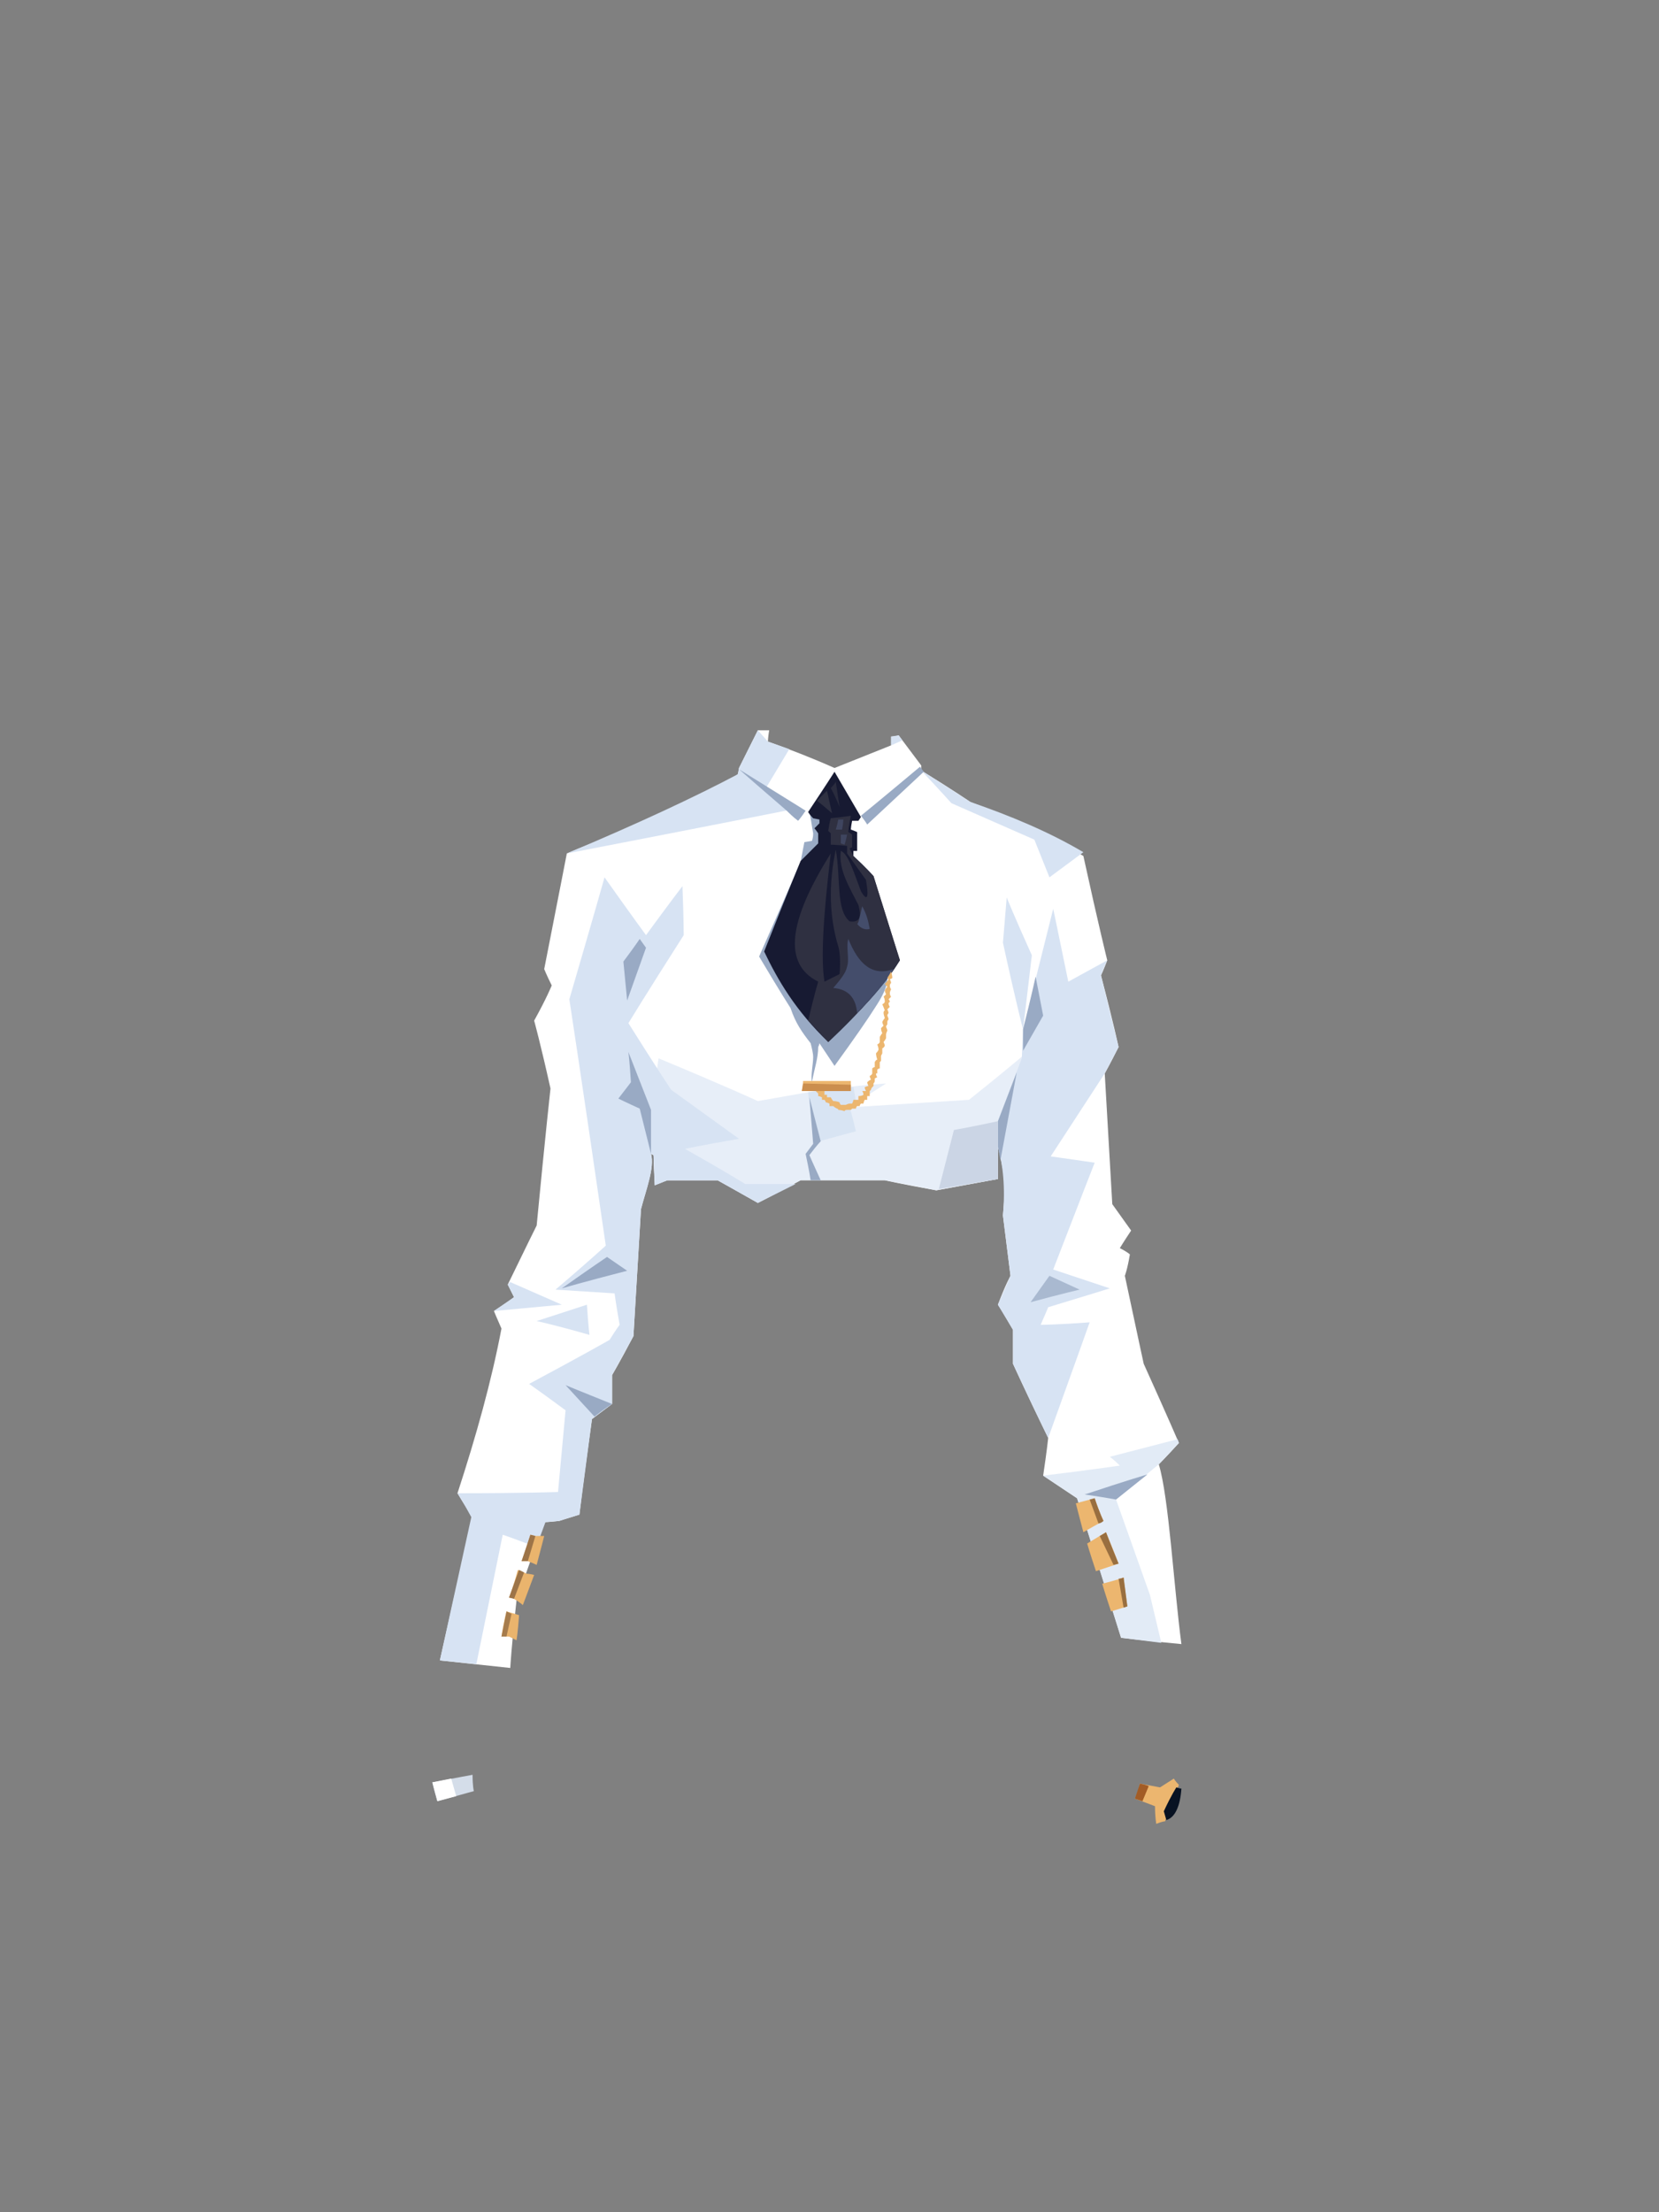<?xml version="1.0" encoding="UTF-8"?><svg width="1320px" height="1760px" viewBox="0 0 1320 1760" version="1.1" xmlns="http://www.w3.org/2000/svg" xmlns:xlink="http://www.w3.org/1999/xlink"><rect x="0" y="0" width="1320" height="1760" fill="#808080" stroke="none"/><defs></defs><g transform=" translate(344,581)" id="id-40518"><path d=" M 62,746 C 43,744 34,743 34,743 C 15,741 6,740 6,740 C 23,664 32,626 32,626 C 24,614 20,607 20,607 C 35,561 47,518 55,476 C 51,467 49,462 49,462 C 60,455 65,451 65,451 C 62,445 60,441 60,441 C 75,410 83,394 83,394 C 90,321 94,285 94,285 C 86,249 81,231 81,231 C 91,213 95,203 95,203 C 91,195 89,190 89,190 C 101,129 107,98 107,98 C 153,78 197,69 243,35 C 244,32 244,30 244,30 C 254,10 259,0 259,0 C 265,0 268,0 268,0 C 267,6 267,9 267,9 C 284,15 302,22 320,30 C 350,18 365,12 365,12 C 365,8 365,5 365,5 C 369,5 371,4 371,4 C 383,20 389,28 389,28 C 389,30 389,32 389,32 C 415,48 428,57 428,57 C 459,69 491,84 518,100 C 530,155 537,183 537,183 C 534,191 532,195 532,195 C 542,233 546,252 546,252 C 539,266 535,273 535,273 C 539,342 541,377 541,377 C 551,391 556,398 556,398 C 550,407 547,412 547,412 C 553,415 555,417 555,417 C 553,429 551,434 551,434 C 561,481 566,504 566,504 C 585,546 594,567 594,567 C 584,578 578,584 578,584 C 586,610 590,682 596,727 C 564,724 548,722 548,722 C 525,648 513,611 513,611 C 495,599 486,593 486,593 C 489,573 490,563 490,563 C 471,524 462,504 462,504 C 462,486 462,477 462,477 C 454,463 450,457 450,457 C 456,441 460,434 460,434 C 456,402 454,386 454,386 C 455,372 457,361 452,340 C 451,334 450,331 450,331 C 450,348 450,357 450,357 C 417,363 401,366 401,366 C 373,361 360,358 360,358 C 315,358 293,358 293,358 C 271,370 259,376 259,376 C 238,364 227,358 227,358 C 201,358 187,358 187,358 C 180,360 177,362 177,362 C 176,346 176,338 176,338 C 174,337 174,337 174,337 C 177,348 170,365 166,381 C 162,448 160,482 160,482 C 149,503 143,513 143,513 C 143,528 143,536 143,536 C 132,544 127,548 127,548 C 120,598 117,624 117,624 C 107,627 101,629 101,629 C 93,630 89,630 89,630 L 67,692 C 63,728 62,746 62,746 Z" fill="#FFFFFF" id="id-40519"></path><path d=" M 180,261 C 233,283 259,295 259,295 C 293,289 310,286 310,286 C 344,282 361,281 361,281 C 342,293 332,300 332,300 C 395,296 427,294 427,294 C 457,270 471,258 471,258 L 450,311 L 450,357 L 401,366 L 360,358 L 293,358 L 259,376 L 227,358 L 187,358 L 177,362 L 176,338 L 174,337 L 174,302 C 178,275 180,261 180,261 Z" fill="#E7EEF8" id="id-40520"></path><path d=" M 494,142 C 478,206 470,238 470,238 L 469,261 L 450,311 L 450,332 C 454,345 456,364 454,386 L 460,434 L 450,457 L 462,477 C 462,495 462,504 462,504 C 480,543 490,563 490,563 C 512,502 523,471 523,471 C 497,473 484,473 484,473 C 488,464 490,459 490,459 C 523,449 539,444 539,444 C 509,434 494,429 494,429 C 516,372 527,344 527,344 L 492,339 L 535,273 L 546,252 L 532,195 C 535,187 537,183 537,183 L 506,200 C 498,161 494,142 494,142 Z" fill="#D7E3F3" id="id-40521"></path><path d=" M 29,639 L 45,629 L 32,626 C 30,635 29,639 29,639 Z" stroke="#979797" id="id-40522"></path><path d=" M 84,644 L 64,628 L 89,630 C 86,640 84,644 84,644 Z" stroke="#979797" id="id-40523"></path><path d=" M 83,650 C 65,643 56,640 56,640 L 35,743 L 6,740 L 31,626 C 24,613 20,607 20,607 C 73,607 100,606 100,606 C 104,563 106,541 106,541 C 87,527 77,520 77,520 C 120,497 141,485 141,485 C 146,477 149,473 149,473 C 146,456 145,448 145,448 C 114,446 98,445 98,445 C 125,422 138,410 138,410 C 119,279 109,214 109,214 C 128,149 137,117 137,117 C 159,148 170,163 170,163 C 189,137 199,124 199,124 C 200,150 200,163 200,163 C 170,210 156,233 156,233 C 178,268 190,286 190,286 C 226,312 244,325 244,325 C 215,330 201,333 201,333 C 233,351 249,361 249,361 L 289,361 L 259,376 L 227,358 L 187,358 L 177,362 L 176,338 L 174,337 C 177,348 170,366 166,381 L 160,482 L 143,513 L 143,536 L 127,548 L 117,624 L 101,629 L 90,630 C 85,643 83,650 83,650 Z" fill="#D7E3F3" id="id-40524"></path><path d=" M 59,701 C 66,703 69,704 69,704 C 68,718 67,724 67,724 C 63,722 61,721 61,721 L 55,721 C 57,708 59,701 59,701 Z" fill="#EAB46D" id="id-40525"></path><path d=" M 61,690 C 64,690 65,691 65,691 C 70,694 72,696 72,696 C 78,680 81,672 81,672 C 77,671 75,671 75,671 L 68,668 C 64,683 61,690 61,690 Z" fill="#EAB46D" id="id-40526"></path><path d=" M 71,661 C 74,661 76,661 76,661 C 81,663 83,664 83,664 C 87,649 89,641 89,641 C 84,641 82,641 82,641 L 78,640 C 74,654 71,661 71,661 Z" fill="#EAB46D" id="id-40527"></path><polygon points="76 661 71 661 78 640 82 641" fill="#9D7448" id="id-40528"></polygon><polygon points="73 670 69 668 61 690 65 691" fill="#9D7448" id="id-40529"></polygon><polygon points="63 703 59 701 55 721 59 721" fill="#A67C4D" id="id-40530"></polygon><path d=" M 143,536 C 118,526 106,521 106,521 L 129,546 C 138,539 143,536 143,536 Z" fill="#99AAC4" id="id-40531"></path><path d=" M 125,481 C 97,473 83,470 83,470 L 123,457 C 124,473 125,481 125,481 Z" fill="#D7E3F3" id="id-40532"></path><path d=" M 62,439 L 103,457 L 49,462 L 65,451 L 60,441 C 61,440 62,439 62,439 Z" fill="#D7E3F3" id="id-40533"></path><path d=" M 103,444 C 127,427 139,419 139,419 L 155,430 C 120,439 103,444 103,444 Z" fill="#99AAC4" id="id-40534"></path><path d=" M 174,337 C 168,313 165,301 165,301 C 154,296 148,293 148,293 C 155,284 158,280 158,280 C 157,264 156,256 156,256 L 174,302 C 174,325 174,337 174,337 Z" fill="#99AAC4" id="id-40535"></path><path d=" M 155,215 C 153,194 152,184 152,184 C 161,172 165,166 165,166 L 170,173 C 160,201 155,215 155,215 Z" fill="#99AAC4" id="id-40536"></path><path d=" M 304,328 L 337,319 C 334,306 332,300 332,300 C 335,297 337,296 337,296 C 336,288 335,284 335,284 L 299,288 C 302,315 304,328 304,328 Z" fill="#D8E4F3" id="id-40537"></path><path d=" M 301,358 C 307,358 309,358 309,358 C 303,345 300,338 300,338 C 306,330 309,327 309,327 C 309,327 300,292 300,292 C 302,316 303,329 303,329 L 297,337 C 300,351 301,358 301,358 Z" fill="#99AAC4" id="id-40538"></path><path d=" M 457,133 C 455,157 454,169 454,169 C 464,215 470,238 470,238 L 477,179 C 463,148 457,133 457,133 Z" fill="#D7E3F3" id="id-40539"></path><path d=" M 470,255 C 470,244 470,238 470,238 C 477,210 480,196 480,196 L 486,227 L 470,255 Z" fill="#99AAC4" id="id-40540"></path><path d=" M 465,272 L 452,342 L 450,331 L 450,311 C 460,285 465,272 465,272 Z" fill="#99AAC4" id="id-40541"></path><path d=" M 450,311 C 427,316 415,318 415,318 L 403,365 L 450,357 C 450,326 450,311 450,311 Z" fill="#CBD5E5" id="id-40542"></path><path d=" M 476,455 C 502,448 515,445 515,445 L 491,434 C 481,448 476,455 476,455 Z" fill="#A9B9D0" id="id-40543"></path><path d=" M 580,726 L 548,722 L 513,611 C 495,599 486,593 486,593 C 527,588 547,585 547,585 C 542,580 539,578 539,578 L 593,564 L 594,567 C 584,578 578,584 578,584 C 555,603 544,612 544,612 L 571,688 L 580,726 Z" fill="#E2EBF6" id="id-40544"></path><path d=" M 533,679 C 545,676 550,674 550,674 C 552,690 553,697 553,697 L 540,701 C 535,686 533,679 533,679 Z" fill="#ECB66F" id="id-40545"></path><path d=" M 546,663 C 534,667 528,669 528,669 C 523,654 521,647 521,647 L 536,638 C 543,655 546,663 546,663 Z" fill="#ECB66F" id="id-40546"></path><path d=" M 534,629 C 523,635 518,638 518,638 C 514,623 512,615 512,615 L 527,611 C 531,623 534,629 534,629 Z" fill="#ECB66F" id="id-40547"></path><path d=" M 534,629 C 532,631 530,631 530,631 L 523,612 L 527,611 C 531,623 534,629 534,629 Z" fill="#996F40" id="id-40548"></path><path d=" M 536,638 C 533,640 531,641 531,641 L 542,664 L 546,663 C 539,646 536,638 536,638 Z" fill="#996F40" id="id-40549"></path><path d=" M 550,674 C 548,675 546,675 546,675 L 550,698 L 553,697 C 551,682 550,674 550,674 Z" fill="#996F40" id="id-40550"></path><path d=" M 519,608 C 552,597 569,592 569,592 L 544,612 C 527,609 519,608 519,608 Z" fill="#99AAC4" id="id-40551"></path><path d=" M 491,117 L 518,97 C 491,81 460,68 428,57 C 402,40 389,32 389,32 C 405,49 413,58 413,58 L 479,87 L 491,117 Z" fill="#D7E3F3" id="id-40552"></path><path d=" M 107,98 C 226,75 286,63 286,63 C 273,51 266,45 266,45 L 284,15 L 267,9 L 259,0 L 244,30 L 243,35 C 209,53 164,74 107,98 Z" fill="#D7E3F3" id="id-40553"></path><path d=" M 297,64 C 293,70 291,72 291,72 C 287,69 284,66 282,64 C 274,57 261,46 244,31 C 276,51 294,62 297,64 Z" fill="#99AAC4" id="id-40554"></path><g transform=" translate(260,33)" id="id-40555"><path d=" M 40,31 C 42,43 43,49 43,49 C 43,53 42,55 42,55 L 36,56 C 34,66 33,72 33,72 C 11,122 0,147 0,147 C 16,174 25,188 25,188 C 29,200 34,207 41,216 C 42,220 43,224 43,227 C 43,233 41,241 42,247 C 44,236 47,228 47,219 C 48,217 48,216 48,216 L 60,234 C 76,212 87,196 92,188 C 98,179 102,171 102,165 L 67,44 C 49,35 40,31 40,31 Z" fill="#99AAC4" id="id-40556"></path><path d=" M 39,32 C 53,11 60,0 60,0 C 74,24 81,36 81,36 L 79,39 C 76,39 74,39 74,39 C 73,44 73,46 73,46 C 76,47 78,48 78,48 C 78,58 78,63 78,63 C 76,63 75,63 75,63 C 75,65 75,67 75,67 C 86,77 91,83 91,83 C 105,128 112,150 112,150 C 100,170 81,190 55,215 C 29,190 15,166 4,143 C 23,95 33,71 33,71 C 42,62 47,57 47,57 C 47,51 47,49 47,49 C 45,46 44,45 44,45 C 47,42 48,41 48,41 C 48,39 48,38 48,38 L 43,37 C 40,34 39,32 39,32 Z" fill="#171A32" id="id-40557"></path><path d=" M 39,198 C 44,177 47,167 47,167 C 19,153 23,119 57,65 C 51,115 49,149 52,167 C 60,163 64,161 64,161 C 65,150 64,142 63,139 C 56,116 55,90 61,62 C 65,84 61,110 72,119 C 79,120 82,117 79,106 C 72,92 63,78 65,63 C 71,65 76,82 81,95 C 85,102 88,103 85,86 C 75,72 70,65 70,65 C 70,61 70,59 70,59 C 61,58 57,58 57,58 C 57,52 57,49 57,49 C 56,48 55,47 55,47 C 56,40 57,37 57,37 C 67,36 73,35 73,35 C 71,44 71,48 71,48 C 73,49 74,50 74,50 C 74,57 74,60 74,60 L 72,61 L 75,67 L 91,83 L 112,150 C 99,169 81,191 55,215 C 44,203 39,198 39,198 Z" fill="#2F3041" id="id-40558"></path><path d=" M 78,192 C 77,180 71,173 59,172 C 65,165 69,160 70,155 C 72,149 69,139 71,133 C 79,153 90,163 107,157 C 102,166 92,177 78,192 Z" fill="#444D6B" id="id-40559"></path><path d=" M 78,121 C 81,125 85,126 88,125 C 87,120 86,114 82,107 C 80,116 79,121 78,121 Z" fill="#444D6B" id="id-40560"></path><path d=" M 65,50 C 69,50 70,50 70,50 C 69,55 68,58 68,58 L 65,57 C 65,52 65,50 65,50 Z" fill="#3F455F" id="id-40561"></path><path d=" M 61,46 C 64,46 66,46 66,46 C 67,41 67,38 67,38 L 63,38 C 62,43 61,46 61,46 Z" fill="#3F455F" id="id-40562"></path><path d=" M 46,23 L 54,15 L 58,33 C 50,26 46,23 46,23 Z" fill="#2F3142" id="id-40563"></path><path d=" M 57,13 C 60,10 61,8 61,8 L 64,28 C 60,18 57,13 57,13 Z" fill="#2A2C3E" id="id-40564"></path></g><g transform=" translate(0,4)" id="id-40565"><path d=" M 341,64 C 345,69 346,71 346,71 C 376,43 391,29 391,29 L 388,25 C 357,51 341,64 341,64 Z" fill="#99AAC4" id="id-40566"></path><path d=" M 295,275 C 320,275 333,275 333,275 C 333,280 333,283 333,283 L 294,283 C 295,278 295,275 295,275 Z" fill="#ECB66F" id="id-40567"></path><path d=" M 365,188 C 366,191 366,193 366,193 C 365,194 364,194 364,194 C 365,196 365,197 365,197 C 364,198 364,199 364,199 C 364,201 365,202 365,202 C 364,204 364,205 364,205 C 364,207 365,208 365,208 C 364,209 363,210 363,210 C 364,211 364,212 364,212 C 363,213 363,213 363,213 C 363,215 364,216 364,216 C 363,217 362,218 362,218 C 363,220 363,221 363,221 C 362,222 362,223 362,223 C 363,225 363,226 363,226 C 362,227 362,228 362,228 C 362,229 362,230 362,230 C 361,231 361,232 361,232 C 362,234 362,235 362,235 C 361,237 361,238 361,238 C 361,240 361,241 361,241 C 360,243 359,244 359,244 C 360,246 360,247 360,247 C 359,249 358,249 358,249 C 358,252 358,253 358,253 C 357,255 357,255 357,255 C 357,258 357,259 357,259 L 356,260 C 356,263 356,265 356,265 C 355,265 354,266 354,266 C 354,268 354,269 354,269 C 354,269 353,269 353,269 C 353,271 354,272 354,272 C 352,273 352,273 352,273 C 352,275 352,275 352,275 C 352,276 351,277 351,277 C 351,278 351,279 351,279 C 350,280 350,280 350,280 C 349,281 349,282 349,282 C 348,283 348,283 348,283 C 348,285 348,287 348,287 C 346,287 346,287 346,287 C 346,289 346,290 346,290 C 344,290 344,290 344,290 C 343,292 343,293 343,293 C 342,293 341,293 341,293 C 340,294 340,295 340,295 C 339,295 338,295 338,295 C 337,296 337,297 337,297 C 335,297 334,297 334,297 C 333,298 333,298 333,298 C 331,298 330,298 330,298 C 328,298 328,299 328,299 C 325,298 323,298 323,298 C 323,297 322,297 322,297 C 320,296 319,295 319,295 C 317,295 316,295 316,295 C 316,294 316,293 316,293 C 314,292 313,292 313,292 C 313,291 312,290 312,290 C 311,290 310,290 310,290 C 310,288 310,288 310,288 C 308,287 307,287 307,287 C 307,285 307,285 307,285 C 306,284 305,283 305,283 C 310,283 312,283 312,283 C 312,285 312,286 312,286 C 313,286 314,286 314,286 C 314,287 314,288 314,288 C 316,288 317,288 317,288 C 318,290 319,291 319,291 C 322,291 324,292 324,292 C 324,293 325,294 325,294 C 326,294 327,294 327,294 C 329,294 329,294 329,294 C 331,293 332,293 332,293 C 334,293 334,293 334,293 C 335,291 335,290 335,290 C 338,290 339,290 339,290 C 339,288 339,287 339,287 C 342,287 343,286 343,286 C 343,284 342,283 342,283 C 344,283 345,283 345,283 C 344,281 344,280 344,280 C 346,279 347,279 347,279 C 346,277 346,276 346,276 C 348,274 349,274 349,274 C 348,272 348,271 348,271 C 350,270 350,269 350,269 C 350,267 350,265 350,265 C 351,264 352,264 352,264 C 352,261 352,260 352,260 C 353,258 354,258 354,258 C 353,255 353,253 353,253 C 355,251 355,250 355,250 C 355,248 354,246 354,246 C 356,245 356,244 356,244 C 356,241 356,240 356,240 C 357,238 358,237 358,237 C 357,235 357,233 357,233 C 358,232 359,231 359,231 C 358,229 358,228 358,228 C 359,226 360,225 360,225 C 359,222 359,221 359,221 C 359,219 360,219 360,219 C 359,216 358,214 358,214 C 360,213 360,212 360,212 C 360,209 359,208 359,208 C 360,207 361,206 361,206 C 360,204 360,203 360,203 C 361,201 362,200 362,200 C 361,199 360,198 360,198 C 362,196 363,194 363,194 L 362,193 C 364,190 365,188 365,188 Z" fill="#ECB66F" id="id-40568"></path><path d=" M 333,283 C 333,279 333,278 333,278 L 295,277 L 294,283 C 320,283 333,283 333,283 Z" fill="#CB8E4E" id="id-40569"></path><path d=" M 563,834 C 561,842 559,846 559,846 C 570,850 575,852 575,852 C 575,861 576,866 576,866 C 581,864 583,864 583,864 C 590,845 594,835 594,835 C 591,832 590,830 590,830 L 579,837 C 568,835 563,834 563,834 Z" fill="#ECB66F" id="id-40570"></path><path d=" M 570,836 L 565,848 L 559,846 L 563,834 C 568,835 570,836 570,836 Z" fill="#A25C26" id="id-40571"></path><path d=" M 592,837 C 595,838 596,838 596,838 C 595,852 591,861 584,863 L 582,856 C 588,843 592,837 592,837 Z" fill="#081222" id="id-40572"></path><path d=" M 0,833 C 21,829 32,827 32,827 C 32,836 33,840 33,840 L 4,848 C 1,838 0,833 0,833 Z" fill="#D4DDE9" id="id-40573"></path><path d=" M 15,830 L 19,844 L 4,848 L 0,833 C 10,831 15,830 15,830 Z" fill="#FFFFFF" id="id-40574"></path><path d=" M 365,8 L 374,4 L 371,0 L 365,1 C 365,6 365,8 365,8 Z" fill="#D7E3F3" id="id-40575"></path></g></g></svg>